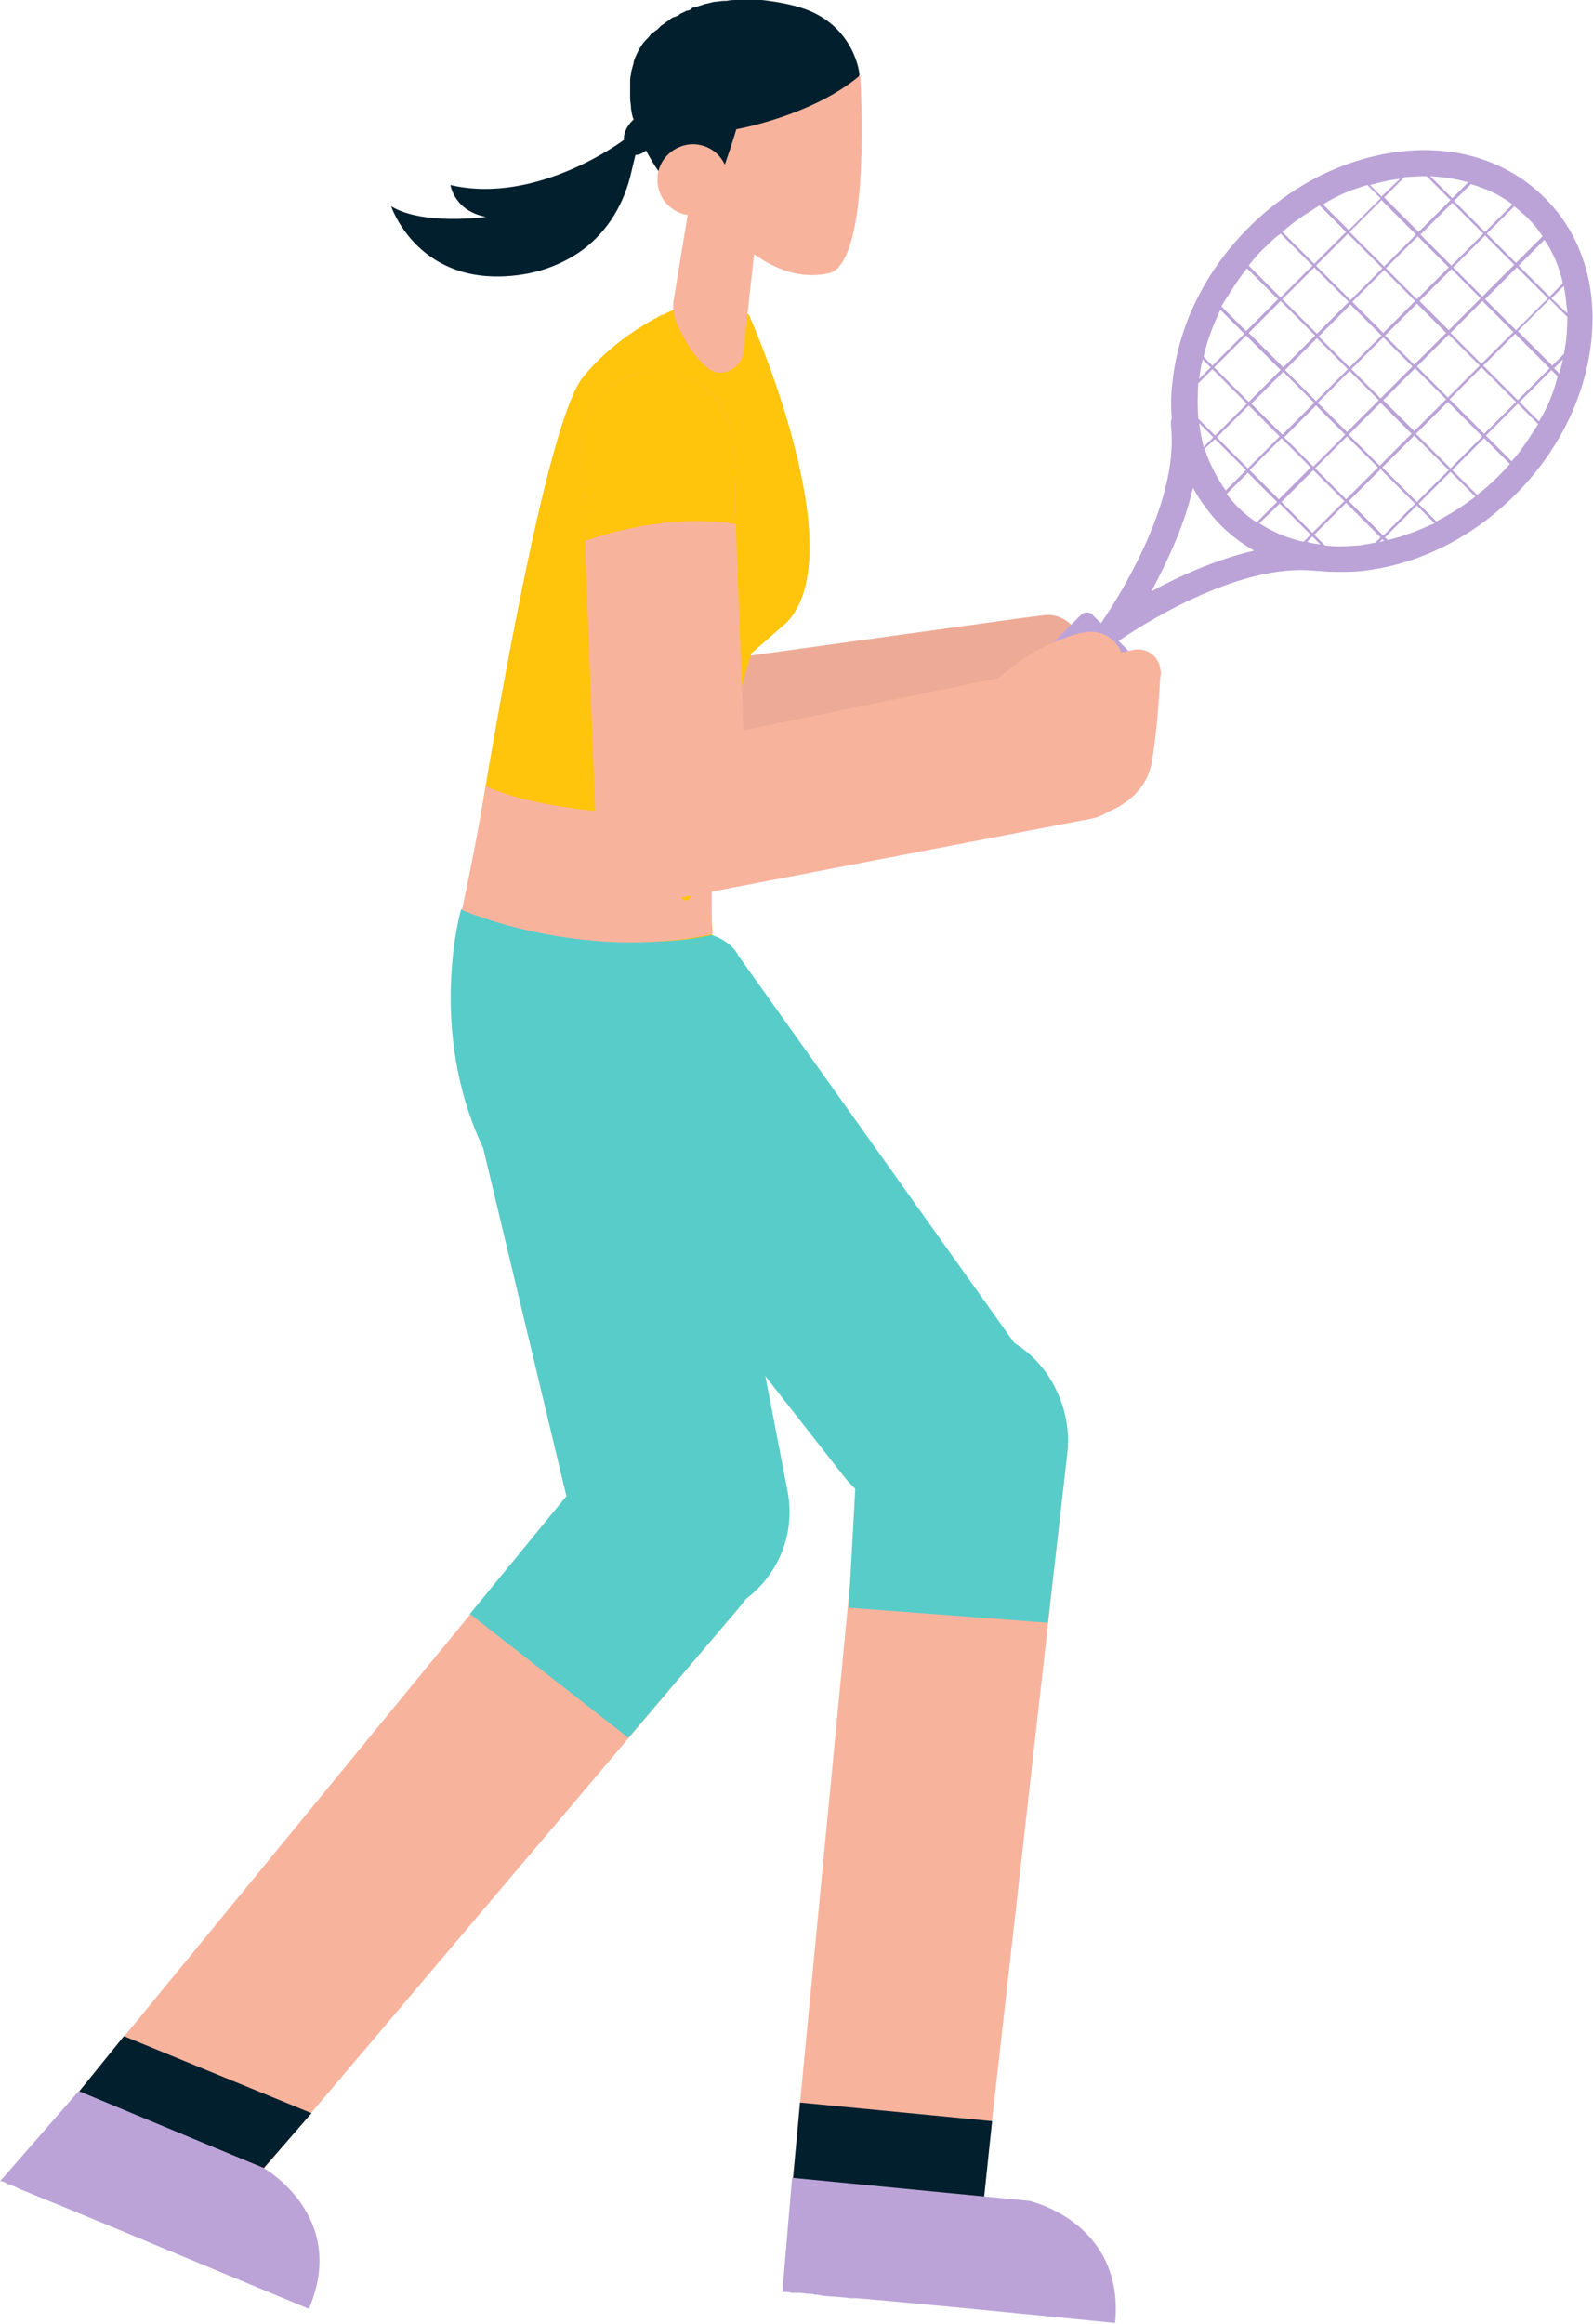 <?xml version="1.0" encoding="utf-8"?>
<!-- Generator: Adobe Illustrator 23.0.1, SVG Export Plug-In . SVG Version: 6.00 Build 0)  -->
<svg version="1.1" id="Layer_1" xmlns="http://www.w3.org/2000/svg" xmlns:xlink="http://www.w3.org/1999/xlink" x="0px" y="0px"
	 viewBox="0 0 180 262.5" style="enable-background:new 0 0 180 262.5;" xml:space="preserve">
<style type="text/css">
	.st0{fill:#093C49;}
	.st1{fill:#021F2D;}
	.st2{fill:#EDAB97;}
	.st3{fill:#BBA3D8;}
	.st4{fill:#58CCC9;}
	.st5{fill:#F8B39D;}
	.st6{fill:#FFC40C;}
	.st7{fill:#75DBCD;}
	.st8{fill:#C9DBBA;}
	.st9{fill:#DCDBA8;}
	.st10{fill:#F5CDA7;}
	.st11{fill:#FAA381;}
	.st12{fill:#005B94;}
	.st13{fill:#FF0000;}
	.st14{fill:#ADC3E5;}
	.st15{fill:#F46E00;}
	.st16{fill:#7104B7;}
	.st17{fill:#A9E5EA;}
	.st18{fill:#D13A95;}
	.st19{fill:#47043C;}
	.st20{fill:#B2AAD4;}
	.st21{fill:#552625;}
	.st22{fill:#B0D3D6;}
	.st23{fill:#F2800F;}
	.st24{fill:#47B649;}
	.st25{fill:none;stroke:#5D1717;stroke-width:0.455;stroke-miterlimit:10;}
	.st26{fill:#F8951D;}
	.st27{fill:#FEFEFE;}
	.st28{fill:#00304D;}
	.st29{fill:#D4593B;}
	.st30{fill:#FE6D68;}
	.st31{fill:none;}
	.st32{fill:#FFFFFF;}
	.st33{fill:#13D3EA;}
	.st34{fill:#98D5F1;}
	.st35{fill:#78CBEE;}
	.st36{fill:#002029;}
	.st37{fill:#FF2D09;}
	.st38{fill:#004359;}
	.st39{fill:#C71B05;}
	.st40{fill:none;stroke:#C71B05;stroke-width:0.474;stroke-miterlimit:10;}
	.st41{fill-rule:evenodd;clip-rule:evenodd;fill:#002029;}
	.st42{fill-rule:evenodd;clip-rule:evenodd;fill:#004359;}
	.st43{fill:#3F0606;}
</style>
<g>
	<path class="st1" d="M90.9,1c-1.4-0.5-3.1-0.8-4.8-1c0,0-0.1,0-0.1,0C85.6,0,85.2,0,84.8,0c-0.1,0-0.1,0-0.2,0c-0.4,0-0.8,0-1.1,0
		c-0.1,0-0.1,0-0.2,0c-0.4,0-0.8,0-1.2,0.1c-0.1,0-0.2,0-0.3,0c-0.3,0-0.7,0.1-1,0.1c-0.2,0-0.4,0.1-0.5,0.1
		c-0.3,0.1-0.5,0.1-0.8,0.2c-0.2,0.1-0.4,0.1-0.6,0.2c-0.2,0.1-0.5,0.1-0.7,0.2C78.1,1,78,1.1,78,1.1c-0.1,0-0.2,0.1-0.3,0.1
		c0,0,0,0-0.1,0c-0.2,0.1-0.4,0.2-0.6,0.3c-0.1,0-0.2,0.1-0.3,0.2c-0.1,0.1-0.3,0.1-0.4,0.2C76.1,1.9,76,2,75.8,2.1
		c-0.1,0.1-0.2,0.2-0.4,0.3c-0.1,0.1-0.3,0.2-0.4,0.3c-0.1,0.1-0.2,0.1-0.3,0.2c-0.1,0.1-0.3,0.3-0.4,0.4c-0.1,0.1-0.3,0.2-0.4,0.3
		c-0.1,0.1-0.1,0.1-0.2,0.1c-0.2,0.2-0.3,0.4-0.5,0.6c-0.1,0.1-0.2,0.2-0.3,0.3c0,0,0,0.1-0.1,0.1c-0.3,0.4-0.5,0.7-0.7,1.1
		c-0.2,0.4-0.4,0.8-0.5,1.2c0,0,0,0,0,0.1c0,0,0,0,0,0c-0.1,0.4-0.2,0.7-0.3,1.1c0,0,0,0.1,0,0.1c0,0,0,0,0,0.1
		c-0.1,0.3-0.1,0.6-0.1,1c0,0.1,0,0.1,0,0.2c0,0,0,0.1,0,0.1c0,0.3,0,0.6,0,0.9c0,0.1,0,0.2,0,0.3c0,0.1,0,0.1,0,0.2c0,0,0,0,0,0
		c0,0,0,0,0,0c0,0.4,0.1,0.7,0.1,1.1c0,0,0,0,0,0.1c0.1,0.4,0.1,0.8,0.3,1.2c0,0-1.2,1-1.1,2.3c0,0-9.8,7.4-19.6,5.1
		c0,0,0.4,2.9,4,3.6c0,0-7.1,1-10.7-1.2c0,0,2.8,8.5,13,7.9c3.5-0.2,6.1-1.3,8.1-2.6c3-2,5-5.1,5.9-8.6l0.6-2.5
		c0.3,0,0.7-0.1,1.2-0.5c0,0,0,0,0,0c1.4,2.7,3.3,4.9,4.8,6.4c2.6-0.2,2.6-0.2,2.6-0.2s15-10,16.7-14.7C97.2,8.5,96.6,3,90.9,1z"/>
	<path class="st2" d="M117.9,69.5l-2.4,0.3v0l0,0l-52,7.2c-4,0.6-7.1,3.6-7.8,7.6l0,0.2c-1,6,4.1,11.3,10.2,10.5l50.3-6.3
		c3-0.4,5.2-2.8,5.4-5.8l0.4-8.4l0.1-1.6C122.1,71,120.2,69.2,117.9,69.5z"/>
	<path class="st3" d="M174.6,22.4c-4.1-4.1-9.8-6-16.2-5.3c-6.3,0.7-12.4,3.7-17.3,8.6c-4.9,4.9-7.9,11-8.6,17.3
		c-0.2,1.5-0.2,2.9-0.1,4.3c-0.1,0.2-0.1,0.4-0.1,0.7c1.1,9.1-6.8,20.8-7.9,22.4l-1-1c-0.3-0.3-0.9-0.3-1.2,0L108.6,83
		c-0.3,0.3-0.3,0.9,0,1.2l4,4c0.3,0.3,0.9,0.3,1.2,0l13.6-13.6c0.3-0.3,0.3-0.9,0-1.2l-1-1c1.6-1.1,13.3-9,22.4-7.9
		c0.1,0,0.3,0,0.4,0c0.7,0.1,1.4,0.1,2.2,0.1c0.8,0,1.7,0,2.5-0.1c6.3-0.7,12.4-3.7,17.3-8.6c4.9-4.9,7.9-11,8.6-17.3
		C180.5,32.3,178.7,26.5,174.6,22.4z M176.2,42.2l-0.6-0.6l1-1C176.5,41.1,176.3,41.7,176.2,42.2z M173.9,47.6l-2.2-2.2l3.6-3.6
		l0.7,0.7C175.6,44.2,174.9,46,173.9,47.6z M162.3,58.9l-2-2l3.6-3.6l2.8,2.8C165.3,57.2,163.8,58.1,162.3,58.9z M156.8,61l-0.3-0.3
		l3.6-3.6l2,2C160.3,59.9,158.6,60.6,156.8,61z M153.7,61.6c-1.4,0.1-2.7,0.2-4,0l-1.2-1.2l3.6-3.6l3.9,3.9l-0.6,0.6
		C154.9,61.4,154.3,61.5,153.7,61.6z M135.9,40.6l0.9,0.9l-1.3,1.3C135.6,42.1,135.7,41.3,135.9,40.6z M137.9,35l2.7,2.7l-3.6,3.6
		l-1-1C136.4,38.4,137.1,36.7,137.9,35z M140.9,30.3l3.5,3.5l-3.6,3.6l-2.8-2.8C138.9,33.2,139.8,31.7,140.9,30.3z M149.1,23.2l3,3
		l-3.6,3.6l-3.6-3.6C146.2,25,147.7,24.1,149.1,23.2z M154.5,20.9l1.5,1.5l-3.6,3.6l-2.9-2.9C151,22.1,152.8,21.4,154.5,20.9z
		 M170.9,23.1l-3.1,3.1l-3.5-3.5l1.9-1.9C167.9,21.3,169.5,22,170.9,23.1z M176.6,32l-1.5,1.5l-3.5-3.5l2.9-2.9
		C175.5,28.5,176.2,30.2,176.6,32z M174.9,33.7l-3.6,3.6l-3.5-3.5l3.6-3.6L174.9,33.7z M152.1,56.4l-3.5-3.5l3.6-3.6l3.5,3.5
		L152.1,56.4z M156,53l3.9,3.9l-3.6,3.6l-3.9-3.9L156,53z M135.5,47.8l1.6,1.6l-1.1,1.1C135.8,49.6,135.6,48.7,135.5,47.8z
		 M135.4,47.3c-0.1-1.3-0.1-2.7,0-4l1.6-1.6l3.9,3.9l-3.6,3.6L135.4,47.3z M160.8,19.9c0.1,0,0.2,0,0.4,0l2.7,2.7l-3.6,3.6l-3.9-3.9
		l2.3-2.3C159.4,20,160.1,19.9,160.8,19.9z M160,26.5l-3.6,3.6l-3.9-3.9l3.6-3.6L160,26.5z M160.2,26.7l3.5,3.5l-3.6,3.6l-3.5-3.5
		L160.2,26.7z M148.9,45.5l3.6-3.6l3.3,3.3l-3.6,3.6L148.9,45.5z M152,49.1l-3.6,3.6l-3.3-3.3l3.6-3.6L152,49.1z M152.7,41.7
		l3.6-3.6l3.3,3.3L156,45L152.7,41.7z M156.5,37.9l3.6-3.6l3.3,3.3l-3.6,3.6L156.5,37.9z M160.4,34l3.6-3.6l3.3,3.3l-3.6,3.6
		L160.4,34z M159.9,34l-3.6,3.6l-3.5-3.5l3.6-3.6L159.9,34z M156.1,37.9l-3.6,3.6l-3.5-3.5l3.6-3.6L156.1,37.9z M152.3,41.7
		l-3.6,3.6l-3.5-3.5l3.6-3.6L152.3,41.7z M148.5,45.5l-3.6,3.6l-3.5-3.5l3.6-3.6L148.5,45.5z M141.1,45.4l-3.9-3.9l3.6-3.6l3.9,3.9
		L141.1,45.4z M141.1,45.8l3.5,3.5l-3.6,3.6l-3.5-3.5L141.1,45.8z M144.8,49.5l3.3,3.3l-3.6,3.6l-3.3-3.3L144.8,49.5z M148.4,53.1
		l3.5,3.5l-3.6,3.6l-3.5-3.5L148.4,53.1z M152.4,49.1l3.6-3.6l3.5,3.5l-3.6,3.6L152.4,49.1z M156.3,45.2l3.6-3.6l3.5,3.5l-3.6,3.6
		L156.3,45.2z M160.1,41.4l3.6-3.6l3.5,3.5l-3.6,3.6L160.1,41.4z M163.9,37.6l3.6-3.6l3.5,3.5l-3.6,3.6L163.9,37.6z M167.5,33.5
		l-3.3-3.3l3.6-3.6l3.3,3.3L167.5,33.5z M164,30l-3.5-3.5l3.6-3.6l3.5,3.5L164,30z M164.1,22.4l-2.5-2.5c1.5,0.1,2.9,0.3,4.3,0.7
		L164.1,22.4z M156.1,22.2l-1.3-1.3c1.1-0.3,2.3-0.6,3.4-0.7L156.1,22.2z M152.3,26.4l3.9,3.9l-3.6,3.6l-3.9-3.9L152.3,26.4z
		 M152.4,34.1l-3.6,3.6l-3.9-3.9l3.6-3.6L152.4,34.1z M148.6,37.9l-3.6,3.6l-3.9-3.9l3.6-3.6L148.6,37.9z M137.3,49.6l3.5,3.5
		l-2.3,2.3c-1-1.4-1.8-3-2.4-4.7L137.3,49.6z M141,53.4l3.3,3.3l-2.3,2.3c-0.8-0.5-1.5-1.1-2.2-1.8c-0.4-0.4-0.8-0.9-1.2-1.4
		L141,53.4z M144.6,56.9l3.5,3.5l-0.8,0.8c-1.8-0.4-3.5-1.1-5-2.1L144.6,56.9z M148.3,60.6l0.9,0.9c-0.5-0.1-1-0.1-1.5-0.3
		L148.3,60.6z M156.2,60.9l0.2,0.2c-0.2,0-0.3,0.1-0.5,0.1L156.2,60.9z M160.1,56.7l-3.9-3.9l3.6-3.6l3.9,3.9L160.1,56.7z M160,49
		l3.6-3.6l3.9,3.9l-3.6,3.6L160,49z M163.8,45.1l3.6-3.6l3.9,3.9l-3.6,3.6L163.8,45.1z M167.6,41.3l3.6-3.6l3.9,3.9l-3.6,3.6
		L167.6,41.3z M176.7,40l-1.3,1.3l-3.9-3.9l3.6-3.6l2,2C177.1,37.2,177,38.6,176.7,40z M175.3,33.7l1.4-1.4c0.2,1,0.3,2,0.4,3.1
		L175.3,33.7z M174.3,26.7l-3,3l-3.3-3.3l3.1-3.1c0.5,0.4,0.9,0.8,1.4,1.2C173.2,25.2,173.8,25.9,174.3,26.7z M144.7,26.4l3.6,3.6
		l-3.6,3.6l-3.6-3.6c0.6-0.8,1.3-1.6,2.1-2.3C143.6,27.3,144.1,26.8,144.7,26.4z M130.1,66.8c1.7-3.2,3.7-7.3,4.7-11.7
		c0.8,1.5,1.8,2.8,3,4.1c1.2,1.2,2.5,2.2,3.9,3C137.4,63.2,133.2,65.1,130.1,66.8z M166.9,55.9l-2.8-2.8l3.6-3.6l2.9,2.9
		c-0.4,0.5-0.9,1-1.4,1.5C168.5,54.6,167.7,55.3,166.9,55.9z M170.8,52.1l-2.9-2.9l3.6-3.6l2.3,2.3C172.9,49.3,172,50.8,170.8,52.1z
		"/>
	<path class="st4" d="M61.3,123.3l34,43.4c3.8,4.9,10.7,6.1,15.9,2.8l0.2-0.1c5.9-3.7,7.5-11.6,3.5-17.3l-31.5-44.2
		c0,0-2.4-5.9-15.9-0.4C56.6,112,61.3,123.3,61.3,123.3z"/>
	<path class="st5" d="M120.6,164.1l-9.3,82.5l-22.2,4.4l8.6-89.3c0.5-5.6,5.1-9.9,10.7-10.3l0.2,0
		C115.7,151.1,121.4,157.1,120.6,164.1z"/>
	<polygon class="st1" points="90.4,237.5 89.6,246.2 111.2,248.2 112.1,239.6 	"/>
	<path class="st4" d="M118.4,183.3l2.2-19.2c0.8-7-4.6-14.2-11.6-13.8l-1.5,0.7c-5.6,0.3-10,5.1-10.5,10.6l-1.1,20L118.4,183.3z"/>
	<path class="st3" d="M88.4,258.9C88.4,258.9,88.5,258.9,88.4,258.9c0.1,0,0.2,0,0.3,0c0,0,0,0,0,0c0.2,0,0.4,0,0.8,0.1
		c0.1,0,0.3,0,0.5,0c0.1,0,0.3,0,0.4,0c0.3,0,0.6,0.1,1,0.1c0.2,0,0.5,0,0.7,0.1c0.2,0,0.4,0,0.7,0.1c0.7,0.1,1.5,0.1,2.4,0.2
		c0.3,0,0.7,0.1,1,0.1c0.1,0,0.3,0,0.4,0c0.5,0,1,0.1,1.5,0.1c0.7,0.1,1.3,0.1,2.1,0.2c5.6,0.5,13.8,1.3,25.8,2.5
		c1.1-11.4-9.7-13.8-9.7-13.8l-26.8-2.6L88.4,258.9C88.4,258.9,88.4,258.9,88.4,258.9C88.4,258.9,88.4,258.9,88.4,258.9
		C88.4,258.9,88.4,258.9,88.4,258.9z"/>
	<path class="st5" d="M83.5,181.6l-53.7,63.4l-20.9-8.7l56.9-69.4c3.6-4.3,9.8-5.4,14.6-2.6l0.2,0.1C86.6,168,88,176.2,83.5,181.6z"
		/>
	<polygon class="st1" points="14,230 8.9,236.3 29.8,244.9 35.2,238.7 	"/>
	<path class="st3" d="M29.8,244.9l-20.9-8.7L0,246.4c0,0,0,0,0,0c0,0,0,0,0,0c0,0,0,0,0.1,0c0,0,0,0,0,0c0,0,0.1,0,0.1,0
		c0.1,0,0.3,0.1,0.5,0.2c0,0,0,0,0,0c0,0,0.1,0,0.1,0.1c0,0,0.1,0,0.1,0c0.1,0,0.2,0.1,0.3,0.1c0.3,0.1,0.7,0.3,1.1,0.5
		c0.2,0.1,0.3,0.1,0.5,0.2c2,0.8,5.4,2.2,11.2,4.6v0c5,2.1,11.8,4.9,20.9,8.7C39.4,250.3,29.8,244.9,29.8,244.9z"/>
	<path class="st4" d="M89,168.5l-7.9-41c1.1-1.4,1.7-2.7,1.5-3.9c-1.3-14.5-2.5-19.7-2.5-19.7l-28-1.2c0,0-3.9,13.5,2.5,27l9.4,39.3
		l-10.9,13.3L71,196.3l12.5-14.7c0.3-0.3,0.5-0.7,0.8-1C87.9,177.9,89.9,173.3,89,168.5z"/>
	<path class="st6" d="M84.6,35.5c0,0,12,26.8,4.3,34.8c-4,3.5-4,3.5-4,3.5s-5.3,15.9-4.4,31.8c-14.7,3.2-27.6-4.7-27.6-4.7
		s7.9-51.7,12.9-58.1c5-6.5,13.1-8.9,13.1-8.9L84.6,35.5z"/>
	<path class="st6" d="M65.5,91.4c0,0,3.5-48.6,9.4-55.9c-2.7,1.4-6.3,3.7-9.1,7.2C62,47.6,56.6,78.3,54.2,93L65.5,91.4z"/>
	<path class="st5" d="M80.5,105.5c-0.3-4.5,0-9.1,0.5-13.2c-15.4-0.1-22.7-1.9-26.1-3.5c-1.2,7-2.7,14-2.7,14S65.8,108.7,80.5,105.5
		z"/>
	<path class="st6" d="M78.4,100.2c0,0.8-0.4,1.5-0.9,1.5c-0.5,0-0.9-0.7-0.9-1.5c0-0.8,0.4-1.5,0.9-1.5
		C78,98.6,78.4,99.3,78.4,100.2z"/>
	<path class="st5" d="M97.2,8.5c-5.4,4.6-14,6.1-14,6.1s-0.4,1.4-1.3,4c-0.7-1.5-2.2-2.4-3.9-2.3c-2.2,0.2-3.9,2.1-3.7,4.3
		c0.1,1.9,1.6,3.4,3.4,3.7L76.1,34c-0.1,0.8,0,1.5,0.3,2.3c0.6,1.5,1.9,4,3.6,5.3c1.5,1.2,3.8,0.1,4-1.9l1.2-11
		c2.5,1.8,5.3,2.8,8.3,2.2C98.6,30.1,97.2,8.5,97.2,8.5z"/>
	<path class="st5" d="M131.1,76.5c0.1-0.3,0.1-0.6,0-1l0,0c-0.2-1.4-1.6-2.4-3-2.1l-1.4,0.3l0,0c-0.7-1.8-2.6-2.7-4.5-2.2l-0.1,0
		c-2.9,0.8-5.6,2.1-7.9,4l-1.4,1.1L84,82.5l-1.2-32.5c-0.2-5-4.7-8.7-9.6-8L73,42c-4.3,0.6-7.5,4.4-7.3,8.7l1.6,42.1
		c0,0.6,0.1,1.2,0.3,1.8c0.9,4.4,5.1,7.6,9.8,6.7l45.8-8.8c0.7-0.1,1.4-0.4,2-0.8l0,0c0,0,4.1-1.4,4.9-5.4
		C130.7,83.1,131,78.5,131.1,76.5z"/>
	<path class="st6" d="M73.1,41.9L73,42c-4.3,0.6-7.5,4.4-7.3,8.7l0.4,10.4c3.8-1.3,10.5-3,17-1.9l-0.3-9.3
		C82.5,45,78.1,41.3,73.1,41.9z"/>
</g>
</svg>
